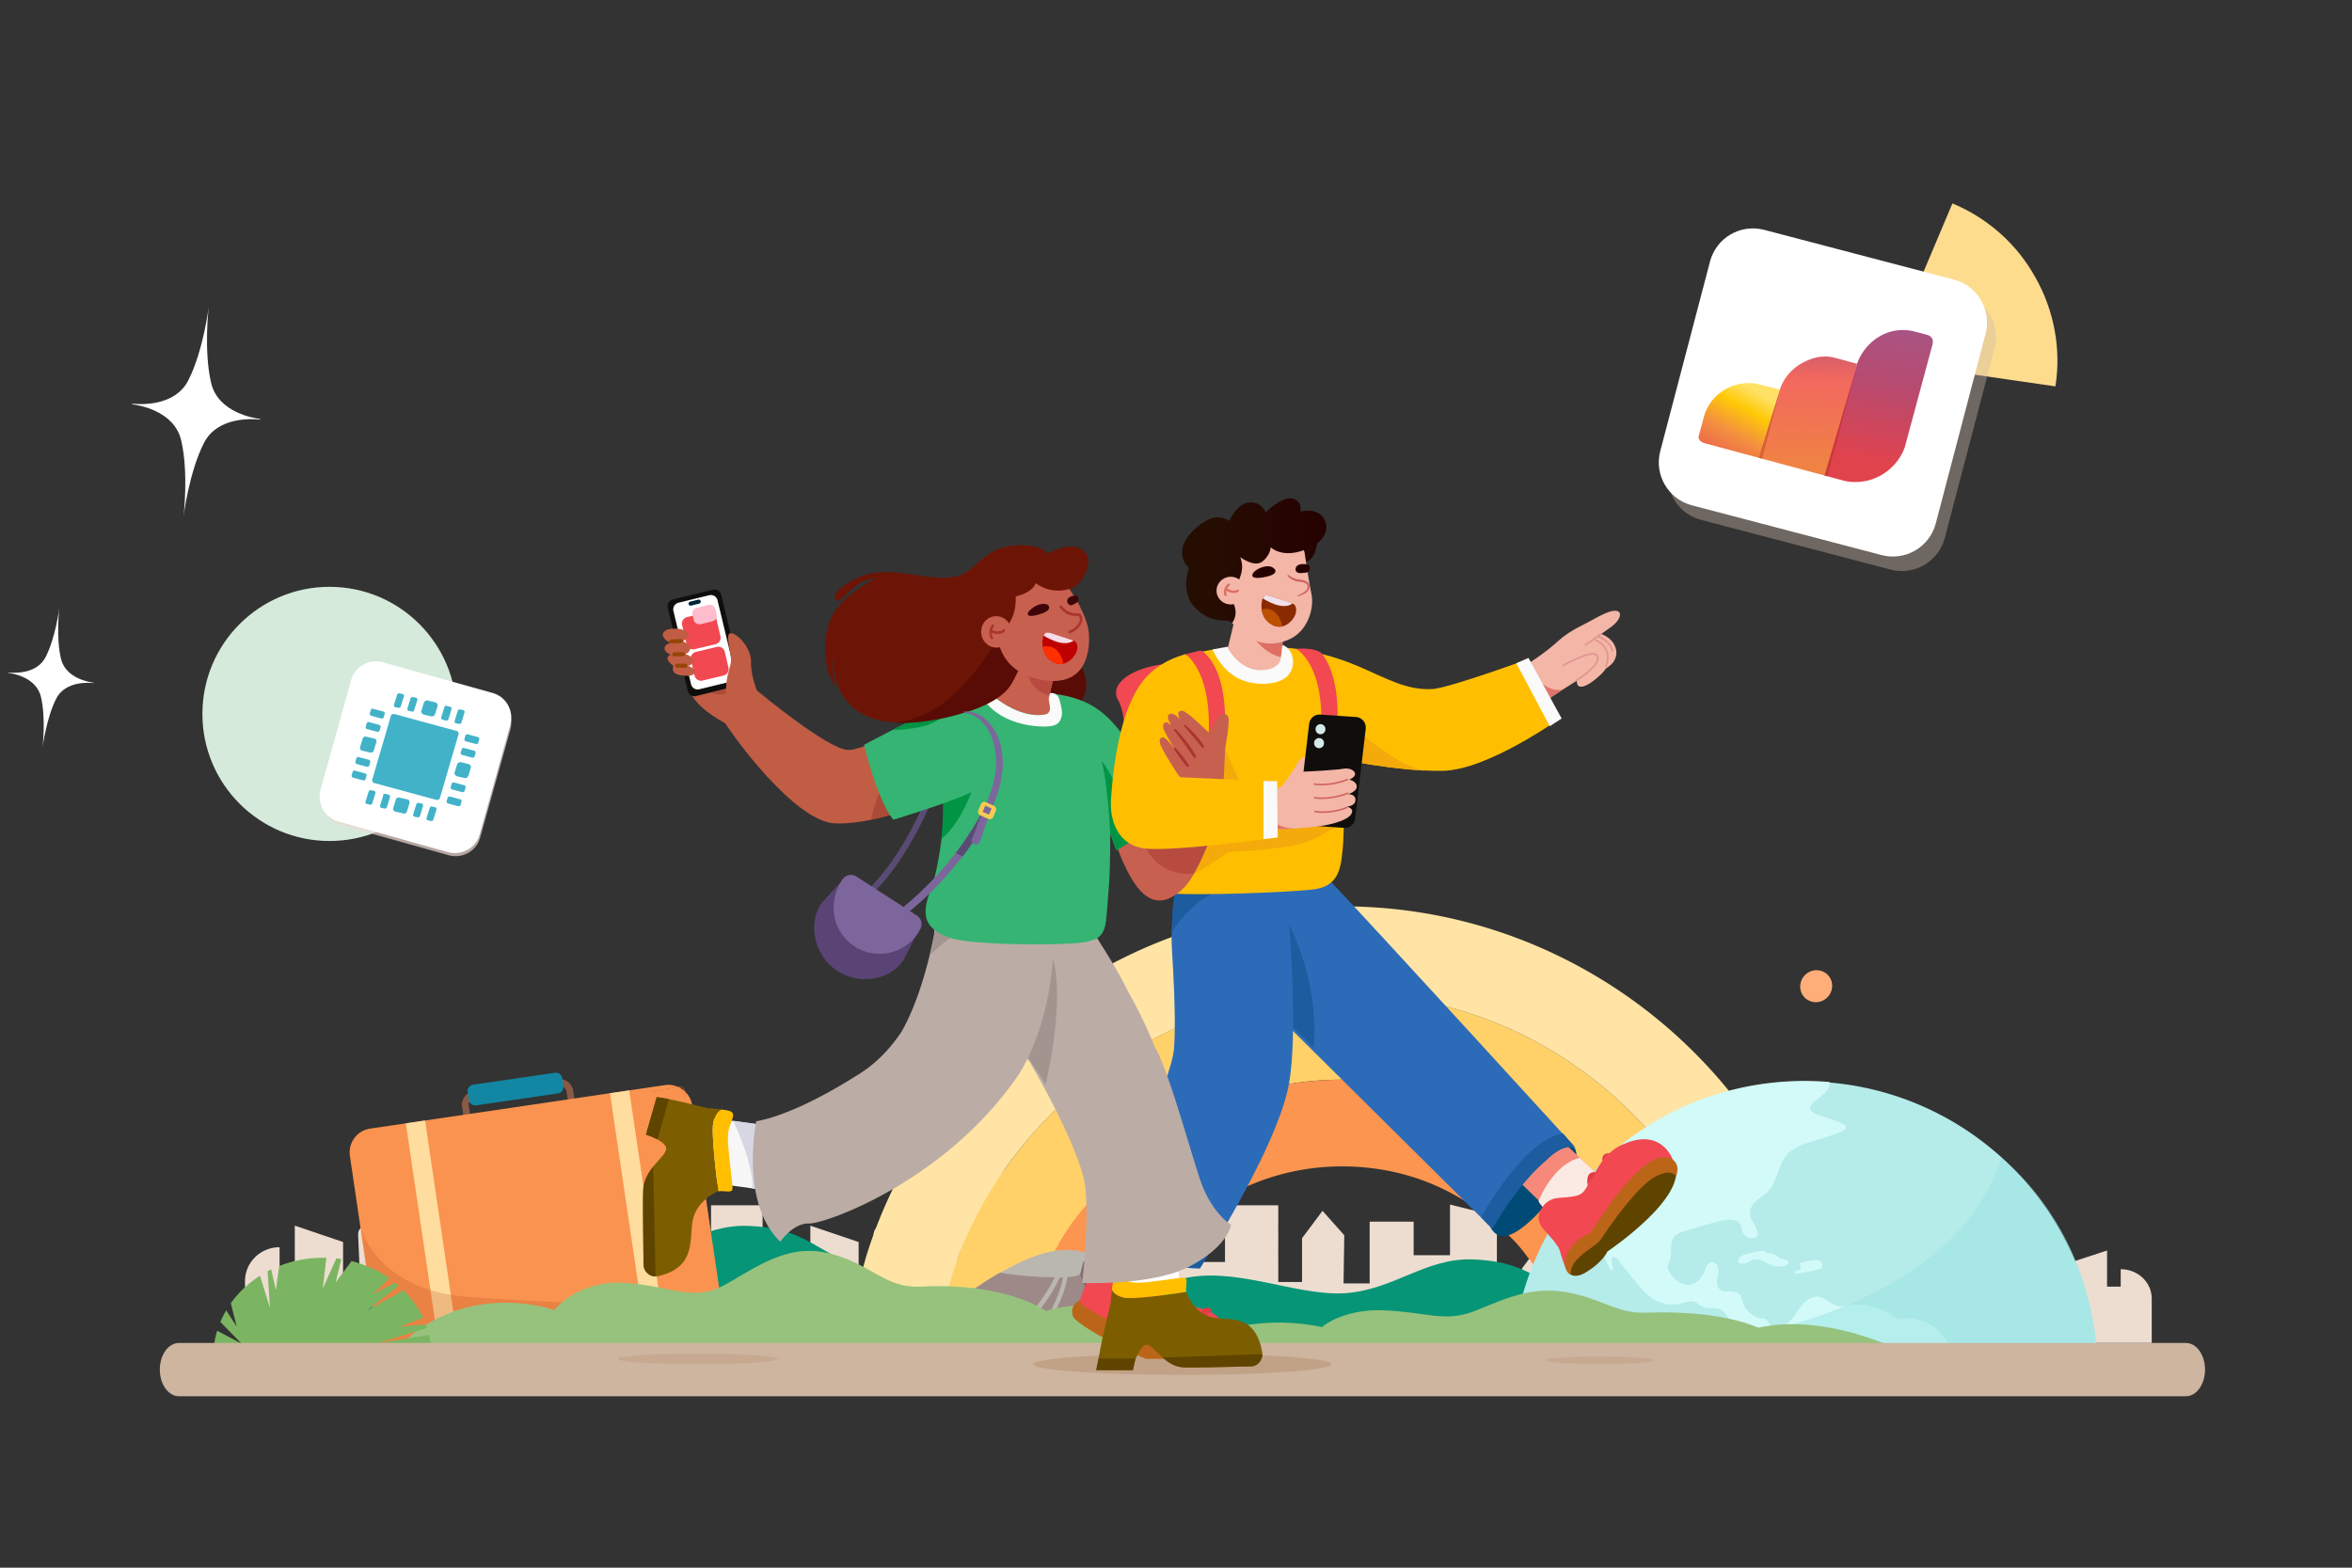 <svg xmlns="http://www.w3.org/2000/svg" width="576" height="384" fill="none" viewBox="0 0 576 384"><rect x="0" y="0" width="576" height="384" fill="#333333" stroke="none"/><path fill="#EDDDD1" d="M300.394 295.249v13.865h-8.388v-12.381l-5.592-7.736-5.942 6.918.204 13.599h-7.136v-17.443h-12.009v9.468h-9.923v-14.312l-12.805 3.302v21.269h-6.845v-6.509l-5.019-6.957-4.796 6.747-4.32-4.273c-1.457-1.437-3.962-.361-3.864 1.656l.427 9.545h-4.107v-7.775l-11.825-4.006v10.201h-3.728v-4.92h-7.971v-10.268h-12.621v13.866h-8.388v-12.381l-5.592-7.737-5.942 6.919.204 13.598h-7.136v-17.443h-12.009v9.469h-9.923v-14.313l-12.805 3.302v21.269h-6.845v-6.509l-5.019-6.956-4.796 6.747-4.32-4.273c-1.457-1.437-3.962-.362-3.864 1.656l.427 9.544h-4.107v-7.774l-11.825-4.007v10.202h-3.728v-4.92c-4.68 0-8.466 3.711-8.466 8.298v12.552h253.044V295.23h-12.621z"/><path fill="#EDDDD1" d="M311.344 302.005v12.016h7.524v-10.729l5.015-6.705 5.329 5.995-.183 11.786h6.401V299.25h10.771v8.207h8.899v-12.404l11.486 2.861v18.433h6.139v-5.641l4.502-6.029 4.301 5.848 3.875-3.703c1.306-1.246 3.553-.314 3.466 1.435l-.383 8.272h3.683v-6.738l10.606-3.473v8.842h3.344v-4.264h7.149v-8.899h11.32v12.016h7.523v-10.73l5.016-6.705 5.329 5.996-.183 11.786h6.4v-15.118h10.771v8.206h8.9v-12.404l11.485 2.862v18.433h6.139v-5.641l4.502-6.029 4.302 5.847 3.875-3.703c1.306-1.245 3.552-.313 3.465 1.435l-.383 8.272h3.683v-6.738l10.606-3.472v8.841h3.344v-4.263c4.197 0 7.593 3.216 7.593 7.191v10.878H299.998v-26.968h11.32z"/><path fill="#FFAE79" d="M448.689 241.698a3.8 3.8 0 0 0-3.682-4.042c-2.157-.076-4.006 1.615-4.131 3.778a3.805 3.805 0 0 0 3.683 4.043c2.156.075 4.006-1.615 4.13-3.779"/><path fill="#D5EADA" d="M80.698 205.999c17.192 0 31.129-13.937 31.129-31.13S97.89 143.74 80.697 143.74s-31.129 13.937-31.129 31.129c0 17.193 13.937 31.13 31.13 31.13"/><path fill="#fff" d="M32.414 98.866c1.137.136 10.287 1.04 13.719-5.732 3.665-7.21 4.975-17.906 4.975-17.906s-1.26 10.715.598 18.575c1.72 7.377 10.836 8.678 11.973 8.814l-.02.166c-1.137-.136-10.287-1.039-13.718 5.732-3.666 7.211-4.975 17.906-4.975 17.906s1.26-10.714-.599-18.574c-1.72-7.377-10.836-8.678-11.973-8.815zM2.053 164.719c.755.09 6.881.683 9.146-3.817 2.434-4.83 3.326-11.945 3.326-11.945s-.844 7.147.406 12.393c1.159 4.936 7.23 5.781 7.983 5.872l-.012.102c-.754-.09-6.881-.683-9.145 3.817-2.434 4.83-3.327 11.945-3.327 11.945s.845-7.147-.406-12.393c-1.158-4.936-7.229-5.781-7.983-5.872z"/><path fill="#FDDC8E" d="m461.756 88.616 16.388-38.79c8.639 3.592 15.784 9.939 20.29 18.075 4.583 8.02 6.398 17.56 4.931 26.74l-41.622-6.025z"/><g opacity=".7" style="mix-blend-mode:multiply"><path fill="#ECD8D1" d="m120.641 171.045-26.477-7.405c-3.316-.87-6.758 1.044-7.628 4.359l-7.404 26.478c-.87 3.316 1.043 6.758 4.36 7.628l26.477 7.404c3.316.87 6.757-1.044 7.627-4.359l7.405-26.478c.87-3.316-1.044-6.757-4.36-7.627"/><path fill="#F3E6DF" d="M109.128 199.059c6.863-4.003 9.261-12.674 5.336-19.634-4.002-6.864-12.674-9.261-19.634-5.336-6.863 4.002-9.26 12.673-5.336 19.633 4.002 6.864 12.673 9.261 19.634 5.337"/><path fill="#F3E6DF" d="M98.124 200.413c5.529 1.509 11.668-3.393 13.833-10.962 2.069-7.646-.56-15.022-6.09-16.53s-11.668 3.393-13.833 10.962c-2.07 7.647.56 15.022 6.09 16.53"/><path fill="#F3E6DF" d="M98.128 200.413c2.388.619 6.032-4.978 8.101-12.625s1.924-14.326-.464-14.945-6.032 4.978-8.101 12.625c-2.069 7.646-1.924 14.326.464 14.945"/><path fill="#F3E6DF" d="M114.74 180.297c-3.151 1.344-7.144 1.537-11.281.493-4.06-1.141-7.356-3.442-9.367-6.158M89.143 192.96c3.151-1.344 7.144-1.537 11.281-.493 4.06 1.141 7.357 3.442 9.367 6.158"/></g><path fill="#fff" d="m120.585 169.725-26.86-7.512c-3.363-.882-6.854 1.059-7.737 4.423l-7.512 26.86c-.882 3.363 1.06 6.854 4.423 7.737l26.86 7.512c3.363.882 6.854-1.059 7.737-4.423l7.512-26.86c.882-3.363-1.059-6.855-4.423-7.737"/><path fill="#42B2C9" fill-rule="evenodd" d="M97.285 170.078c.08-.098.242-.292.535-.244l.86.176c.202.155.303.233.252.516l-.808 2.61c-.081.097-.243.292-.536.243l-.86-.175c-.1-.078-.303-.234-.252-.516zm-.637 4.84c-.394-.136-.92.098-.96.555L91.179 190.9c-.142.38.101.886.576.925l15.052 4.091c.394.136.92-.098.96-.555l4.509-15.427c.141-.38-.101-.886-.576-.925zm4.458-4.178c-.101-.078-.364.039-.536.244l-.809 2.61c-.08.097.04.35.253.516l.859.175c.202.156.364-.039.536-.243l.809-2.61c.081-.098-.041-.351-.253-.517zm2.689 1.412c.141-.38.566-.691.96-.555l1.83.429c.394.136.717.545.576.925l-.607 1.957c-.141.38-.566.692-.96.556l-1.83-.429c-.394-.136-.717-.545-.576-.925zm5.59.731c-.202-.156-.364.039-.536.243l-.809 2.61c-.08.098.041.351.253.516l.96.254c.102.078.364-.039.536-.244l.809-2.61c.081-.097-.041-.351-.253-.516l-.859-.175zm2.749 1.129c.081-.097.243-.292.536-.243l.859.175c.102.078.304.234.253.516l-.809 2.611c-.08.097-.242.292-.535.243l-.86-.175c-.202-.156-.303-.234-.252-.516zm-21.289 19.537c-.1-.078-.364.039-.535.244l-.81 2.61c-.08.097.041.35.254.516l.859.175c.202.156.364-.039.536-.243l.808-2.61c.081-.098-.04-.351-.252-.517zm2.932 1.12c.08-.097.242-.292.536-.243l.96.253c.202.156.303.234.253.516l-.809 2.61c-.08.098-.243.292-.536.244l-.859-.176c-.101-.078-.303-.233-.253-.516l.809-2.61zm4.104.711c-.394-.136-.92.098-.96.555l-.607 1.958c-.141.38.101.886.576.925l1.83.429c.394.136.92-.098.96-.556l.607-1.957c.142-.38-.101-.886-.576-.925zm4.104 1.529c.081-.097.243-.292.536-.243l.859.175c.101.078.304.234.253.516l-.809 2.61c-.081.098-.242.292-.535.244l-.86-.176c-.202-.155-.303-.233-.252-.516zm3.811.653c-.202-.156-.364.039-.536.243l-.808 2.61c-.081.098.04.351.253.516l.859.176c.101.078.364-.039.536-.244l.808-2.61c.081-.097-.04-.35-.253-.516zm8.188-17.453c.081-.097.243-.292.536-.243l2.608.701c.202.156.303.234.253.516l-.263.925c-.081.098-.243.292-.536.244l-2.608-.701c-.101-.078-.303-.234-.253-.517zm-22.623-6.496c-.202-.156-.364.039-.536.244l-.263.925c-.08.097.04.35.253.516l2.608.701c.101.078.364-.039.536-.243l.263-.925c.08-.098-.04-.351-.253-.517zm21.714 9.837c.08-.098.242-.292.535-.244l2.608.701c.202.156.304.234.253.517l-.263.925c-.081.097-.242.292-.536.243l-2.608-.701c-.101-.078-.303-.234-.252-.516zm-22.725-6.574c-.202-.156-.364.039-.536.243l-.262.925c-.081.098.04.351.252.517l2.608.701c.101.078.364-.039.536-.244l.263-.925c.08-.097-.04-.35-.253-.516zm20.278 15.027c.081-.097.243-.292.536-.243l2.608.701c.202.156.303.234.253.516l-.263.925c-.081.098-.243.293-.536.244l-2.608-.701c-.101-.078-.303-.234-.253-.517zm-22.805-6.467c-.202-.155-.364.039-.536.244l-.263.925c-.08.098.04.351.253.516l2.608.702c.101.077.364-.039.536-.244l.263-.925c.08-.098-.04-.351-.253-.516zm21.815 9.905c.08-.097.242-.292.535-.243l2.608.701c.203.156.304.234.253.516l-.263.925c-.081.098-.242.293-.536.244l-2.608-.701c-.101-.078-.303-.234-.252-.517zm-22.725-6.574c-.202-.156-.364.039-.536.244l-.262.925c-.081.097.04.351.252.516l2.608.701c.101.078.364-.039.536-.243l.263-.925c.08-.098-.04-.351-.253-.517zm25.029-1.509c.142-.38.566-.692.961-.555l1.829.428c.395.136.718.545.577.925l-.607 1.958c-.142.38-.566.691-.96.555l-1.83-.429c-.394-.136-.718-.545-.576-.925zm-22.188-6.808c-.395-.136-.92.097-.96.555l-.607 1.958c-.142.38.1.886.576.925l1.83.428c.394.137.92-.097.96-.555l.606-1.957c.142-.38-.1-.886-.576-.925z" clip-rule="evenodd"/><path fill="#069576" d="M452.703 329.189c-9.926-1.094-6.991-4.493-20.753-10.08-13.878-5.587-23.238 3-33.614 2.317 0 0-2.936 1.365-12.746-3.54-9.81-5.034-13.08-8.986-24.924-9.398-11.728-.412-19.401 7.621-31.696 8.304-12.295.54-27.074-6.94-40.154-3.399-13.08 3.399-31.014 9.256-35.649 21.242h224.808c-6.875-6.257-15.346-4.351-25.272-5.304z"/><path fill="#069576" d="M275.19 320.977c-9.926-1.094-6.991-4.493-20.753-10.08-13.879-5.588-23.238 2.999-33.615 2.317 0 0-2.935 1.365-12.745-3.54-9.81-5.034-13.08-8.986-24.924-9.398-11.729-.412-19.401 7.621-31.696 8.303-12.295.541-27.074-6.939-40.155-3.398-13.08 3.398-31.013 9.256-35.648 21.242h224.807c-6.874-6.257-15.346-4.352-25.271-5.304z"/><path fill="#FFD168" d="M414.955 292.13s-.046-.06-.076-.091a100.7 100.7 0 0 0-15.287-19.445c-19.052-18.931-44.242-29.364-70.945-29.364s-51.909 10.418-70.946 29.364a101.6 101.6 0 0 0-11.658 13.836c-13.336 16.073-17.782 45.739-18.069 47.781 0 .075-.015.105-.015.105l21.804 1.074c0-12.837 8.195-27.504 8.195-27.504 3.765-7.394 8.755-14.244 14.848-20.292 15.015-14.924 34.838-23.135 55.841-23.135 21.002 0 40.825 8.211 55.84 23.135a79.7 79.7 0 0 1 14.848 20.292s5.973 12.383 7.651 25.901h22.348s-3.356-26.703-14.364-41.657z"/><path fill="#FFE4A5" d="M445.211 307.024a7.6 7.6 0 0 0-.967-2.117c-16.194-48.038-61.995-82.906-115.597-82.906s-101.293 36.319-116.564 85.9c0 0-3.251 11.446-5.671 26.43h21.532c.937-5.262 3.1-16.073 6.487-25.584.06-.272.136-.559.196-.831 4.99-13.064 12.777-25.085 23.074-35.307 19.052-18.931 44.243-29.364 70.946-29.364s51.909 10.418 70.946 29.364c10.297 10.222 18.084 22.243 23.074 35.307 0 0 5.322 14.652 6.668 26.96h19.657s-.545-16.588-3.765-27.837z"/><path fill="#FC954F" d="M373.98 307.766s.076.09.106.136c2.238 2.585 3.72 5.473 4.688 8.346 2.026 4.627 3.719 10.418 4.46 17.54h23.739c-1.617-14.455-7.651-25.886-7.651-25.886-3.765-7.394-8.754-14.244-14.848-20.292-15.015-14.924-34.838-23.135-55.84-23.135s-40.826 8.211-55.84 23.135a84 84 0 0 0-6.744 7.59c-14.304 15.862-16.3 39.465-16.3 39.465l.075-.076c-.06.53-.075.817-.075.817l24.223.801c0-14.243 7.001-25.614 8.8-28.305h.408a59 59 0 0 1 4.718-5.277c10.977-10.918 25.448-16.92 40.735-16.92s28.699 5.579 39.525 15.74c1.119.907 3.372 2.934 5.821 6.305z"/><path fill="#BAB7AF" d="M234.484 324.162h49.794l-3.235-10.303-6.164-2.017s-2.525-2.622-6.769-4.34a18.9 18.9 0 0 0-9.189-1.21c-4.542.605-9.698 3.033-13.941 5.454-4.744 2.726-8.181 5.356-8.181 5.356l-.911 2.832-1.316 4.139-.104.105z"/><path fill="#9E8989" d="M261.351 312.851c2.622-.202 3.13-.71 3.13-.71l2.122 4.243 14.441-2.622 3.235 10.303h-27.471c2.122-3.534 3.938-7.269 4.647-11.311l-.104.105zM236.71 317.086s3.533-2.727 8.18-5.357c2.324.403 6.261.912 11.013 1.113h2.42c-2.017 4.139-4.849 7.778-7.874 11.214h-12.828l-1.815-4.138.912-2.832zM259.426 312.948h.912c-.807 4.042-2.622 7.777-4.744 11.214h-3.736c3.034-3.437 5.761-7.067 7.673-11.214z"/><path fill="#7D6E76" d="m282.358 317.997-11.82 6.164h13.74zM266.599 324.162v-7.778s-.606-1.008-.606-.605c0 .404-1.815 4.446-3.332 5.252-1.815 1.009-2.831 3.131-2.831 3.131z"/><path fill="#7D6E76" d="m264.479 312.141 1.411 3.638.606.605 14.441-2.622-6.164-2.017s-2.525-2.622-6.769-4.34l-2.727 1.718-.71 2.929-.104.105z"/><path fill="#CEBAAB" d="m480.716 72.044-46.462-12.19c-5.805-1.52-11.738 1.949-13.267 7.75l-12.19 46.461c-1.519 5.805 1.949 11.737 7.75 13.266l46.461 12.19c5.806 1.52 11.738-1.949 13.267-7.749l12.19-46.462c1.52-5.805-1.949-11.737-7.749-13.266" opacity=".39" style="mix-blend-mode:multiply"/><path fill="#F1E8E0" d="M460.178 120.037c11.881-7.013 15.816-22.33 8.803-34.211-7.012-11.881-22.329-15.816-34.21-8.803-11.881 7.012-15.816 22.329-8.804 34.21s22.33 15.816 34.211 8.804"/><path fill="#F1E8E0" d="M441.133 122.701c9.63 2.528 20.281-6.246 23.781-19.589s-1.477-26.208-11.108-28.736-20.281 6.246-23.781 19.589 1.477 26.208 11.108 28.736"/><path fill="#F1E8E0" d="M441.133 122.701c4.143 1.085 10.333-8.851 13.832-22.194s2.98-25.037-1.158-26.131c-4.144-1.085-10.333 8.85-13.832 22.194s-2.98 25.036 1.158 26.131"/><path fill="#F1E8E0" d="M469.708 87.17c-5.357 2.411-12.386 2.966-19.54 1.098-7.158-1.882-13-5.811-16.486-10.54"/><path fill="#fff" d="m478.508 68.489-46.462-12.19c-5.805-1.52-11.737 1.949-13.266 7.749l-12.19 46.462c-1.52 5.805 1.949 11.737 7.749 13.266l46.462 12.19c5.805 1.52 11.738-1.949 13.266-7.749l12.191-46.462c1.519-5.805-1.95-11.738-7.75-13.266"/><path fill="url(#a)" d="m473.254 84.42-6.717 24.906s-.953 3.878-5.181 6.663-8.606 2.089-9.724 1.782l-4.84-1.308 8.076-27.542s1.204-4.14 5.678-6.67c4.262-2.406 8.489-1.011 8.489-1.011l2.869.778s1.902.324 1.35 2.402"/><path fill="url(#b)" d="m435.915 95.444-4.404 16.911-14.154-3.82s-1.679-.491-1.324-1.788l1.367-5.059s.94-3.742 4.708-6.08 7.373-1.81 8.455-1.522c1.081.287 5.362 1.363 5.362 1.363z"/><path fill="url(#c)" d="m447.476 116.656-16.756-4.513 5.191-16.7s.889-4.07 5.614-6.621c3.248-1.755 5.811-1.72 7.908-1.158l5.388 1.449-7.35 27.552z"/><path fill="#B50D31" d="m446.829 116.46.702.189 7.47-28.016-8.167 27.818z" opacity=".61"/><path fill="#C84E28" d="m436.098 94.93-5.345 17.182.787.211z" opacity=".59"/><path stroke="#895A46" stroke-miterlimit="10" stroke-width="1.647" d="m116.205 268.062 20.431-2.909a2.6 2.6 0 0 1 2.948 2.214l1.133 7.982a2.603 2.603 0 0 1-2.215 2.948l-20.431 2.91a2.61 2.61 0 0 1-2.948-2.215l-1.133-7.982a2.603 2.603 0 0 1 2.215-2.948Z"/><path fill="#FA934F" d="m90.672 276.444 72.146-10.647a5.904 5.904 0 0 1 6.707 4.983l7.068 47.853a5.903 5.903 0 0 1-4.982 6.707l-72.146 10.647a5.904 5.904 0 0 1-6.708-4.982l-7.068-47.853a5.904 5.904 0 0 1 4.983-6.708"/><path fill="#FFDD9F" d="m149.388 267.78 4.712-.696 8.793 59.556-4.711.695zM99.389 275.157l4.711-.695 8.793 59.555-4.712.696z"/><path stroke="#DE703C" stroke-miterlimit="10" stroke-width=".105" d="M167.969 268.964c-.27-.824-.025-1.892-.682-2.459-.489-.412-1.197-.322-1.828-.193l-2.24.425M162.237 267.045l-2.459.36"/><path fill="#1287A4" d="m115.878 265.694 20.007-2.922a1.586 1.586 0 0 1 1.802 1.351l.283 1.906a1.586 1.586 0 0 1-1.352 1.802l-20.006 2.923a1.587 1.587 0 0 1-1.802-1.352l-.283-1.906a1.586 1.586 0 0 1 1.351-1.802"/><g fill="#BC5025" opacity=".25" style="mix-blend-mode:multiply"><path d="m88.331 300.999-.117-.752s.013.272.117.752M88.214 300.247s.052.246.195.687z"/><path d="M176.812 320.242s-39.33-.811-62.22-2.562c-20.007-1.532-25.195-13.711-26.186-16.749l1.069 3.72c-.696-1.635-1.018-2.909-1.16-3.656l4.172 28.233s-.154 7.454 6.965 6.759c5.291-.515 37.348-5.356 55.41-8.111 3.785-.347 7.338-.734 10.299-1.146 15.243-2.137 11.638-6.501 11.638-6.501z"/></g><path fill="#97C27D" d="M135.729 320.911c2.704-3.334 8.999-7.197 17.059-6.695 12.436.773 16.981 5.086 25.632 0 8.638-5.072 15.539-9.655 25.22-7.08 9.682 2.575 13.312 8.432 21.603 8.02 6.591-.322 20.508-.36 30.975 5.948 21.41-6.63 44.3 12.758 44.3 12.758l-206.604.193c17.187-22.13 41.828-13.157 41.828-13.157z"/><mask id="d" width="158" height="85" x="359" y="250" maskUnits="userSpaceOnUse" style="mask-type:luminance"><path fill="#fff" d="M516.517 250.696H359.995v83.479h156.522z"/></mask><g mask="url(#d)"><path fill="#B6E3FF" d="m505.297 311.061-56.299.94 43.914.18zM389.069 309.388l-.785 2.163 52.372-.991-51.574-1.185zM425.489 313.328l-7.583.992h57.985z"/><path fill="#B5EBE9" d="M512.827 325.003c4.21 25.362-5.433 49.823-23.38 65.658-9.745 8.6-21.95 14.663-35.712 16.942-39.112 6.476-76.086-19.994-82.575-59.131a72 72 0 0 1-.965-10.827c-.489-34.901 24.576-65.889 60.057-71.76 39.112-6.476 76.086 19.993 82.575 59.131z"/><path fill="#D1FAF8" d="M393.434 290.994h-.013v-.026c1.455-2.948.953-3.926 1.197-7.209.026-.348 1.365-2.42 2.112-3.103 9.32-7.518 20.65-12.809 33.305-14.908 6.115-1.004 12.166-1.223 18.062-.708.026.515-.077 1.069-.322 1.519-.579 1.043-1.609 1.738-2.497 2.536-.889.786-2.691 1.674-1.622 3.039 1.068 1.351 5.986 1.789 8.445 3.656.142.759-.734 1.287-1.455 1.545a103 103 0 0 1-6.45 2.163c-2.317.708-4.789 1.416-6.437 3.192-2.356 2.562-2.381 6.682-4.802 9.18-.837.862-1.892 1.467-2.78 2.253-.902.785-1.674 1.866-1.623 3.051.078 2.085 2.562 3.875 1.738 5.78-1.197.773-3.051.168-3.566-1.171-.231-.605-.219-1.275-.515-1.841-.772-1.468-2.896-1.326-4.506-.927a139 139 0 0 0-9.14 2.562c-.953.296-1.957.643-2.575 1.429-1.159 1.454-.425 3.643-.991 5.42-.206.669-.618 1.313-.554 2.008.039.412.206.785.412 1.146 1.056 1.854 3.051 3.476 5.15 3.064 1.673-.309 2.896-1.841 3.488-3.438.322-.862.67-1.918 1.571-2.098.863-.167 1.622.695 1.764 1.558.142.862-.142 1.725-.283 2.587-.142.863-.103 1.854.515 2.459 1.21 1.172 3.514.078 4.776 1.185.631.553.76 1.48 1.043 2.278.669 1.957 2.922 3.785 4.969 3.798 1.056 0 1.339 1.571 2.305 2.009.321.141.695.154 1.042.103a5.1 5.1 0 0 0 2.343-.863c1.455-.991 2.305-2.626 3.348-4.042s2.587-2.73 4.338-2.562c1.854.18 3.193 1.969 5.021 2.304.94.168 1.88-.051 2.82-.193a14.5 14.5 0 0 1 9.848 2.189c.657.437 1.313.939 2.099 1.081.553.103 1.12.026 1.686-.026 3.541-.257 7.145 1.455 9.205 4.365.631.901 1.159 1.931 2.073 2.549.502.334 1.094.528 1.686.695 3.657 1.056 7.48 1.764 10.789 3.656 1.738.991 4.313 2.421 4.055 4.403-.45 3.566-2.201 6.939-4.815 9.398-.476.438-1.017.914-1.133 1.558-.128.669.245 1.352.245 2.034 0 1.365-1.39 2.266-2.214 3.36-1.326 1.725-1.339 4.094-1.919 6.206-.128.45-.283.888-.592 1.235-.373.4-.901.593-1.39.85-3.631 1.88-4.648 6.759-7.956 9.141-1.017.734-2.343 1.364-2.562 2.613-.168 1.004.515 1.983.515 3.013 0 1.274-1.017 2.317-2.112 2.948-1.094.631-2.343 1.017-3.347 1.802-.927.721-1.571 1.738-2.446 2.498-.798.695-1.751 1.184-2.575 1.841a7.66 7.66 0 0 0-2.536 3.798c-.245.836-.322 1.725-.669 2.51-.348.798-1.88.837-1.893 1.622-.013.773 2.008 2.897 1.12 3.309-.888.425-3.759-2.523-4.557-4.622s-.94-4.377-1.056-6.617c-.322-5.729.541-11.317 1.519-16.968.296-1.7.592-3.438.309-5.137s-1.223-3.399-2.794-4.107c-.991-.45-2.137-.476-3.115-.953-.605-.296-1.094-.759-1.558-1.235-2.021-2.112-3.399-4.764-5.381-6.901-1.313-1.416-2.871-2.588-4.159-4.042-1.274-1.455-2.278-3.296-2.137-5.227.065-.966.541-1.687.502-2.665-.695-.901-.077-2.202.593-3.116 1.055-1.429 2.317-2.768 2.896-4.441.58-1.674.206-3.863-1.351-4.686-1.417-.747-3.168-.103-4.532.746-.322.206-.657.425-1.043.425-.296 0-.579-.129-.837-.27-1.158-.593-2.33-1.198-3.489-1.79-1.467-.746-2.974-1.545-4.016-2.819-.927-1.146-1.519-2.717-2.884-3.283-1.288-.528-2.832.039-4.094-.515-.682-.309-1.197-.901-1.893-1.184-1.171-.477-2.459.064-3.682.347-2.021.464-4.197.167-6.025-.785-2.072-1.095-3.617-2.987-5.098-4.802-1.442-1.777-2.884-3.553-4.313-5.33-.257-.309-.63-.657-1.004-.515-.412.167-.399.734-.322 1.171.129.67.258 1.327.374 1.983-.283.322-.76-.09-.953-.463a27.7 27.7 0 0 1-3.013-10.519c-.064-.888-.09-1.776 0-2.664.245-2.279 1.262-4.403 2.279-6.463h.013z"/><path fill="#9BE5E2" fill-opacity=".5" d="m413.311 329.485-27.576 4.133h127.868c-1.12-33.396-23.472-49.978-23.472-49.978-13.106 40.837-76.807 45.845-76.807 45.845z"/><path fill="#D1FAF8" d="M425.718 309.375c.45.155.927.193 1.403.129a3.3 3.3 0 0 0 1.185-.425c.27-.167.502-.386.824-.476.875-.232 1.699-.09 2.523.27.837.373 1.583.901 2.459 1.172 1.287.412 3.708.141 3.862-.567.167-.708-.348-.785-.747-.953-.412-.167-.849-.18-1.248-.347-.644-.271-1.133-.876-1.803-1.082-.553-.167-1.171-.064-1.673-.347-.181-.103-.348-.271-.554-.335-.206-.077-.425-.051-.644-.013a25 25 0 0 0-3.72.798c-.528.155-1.056.322-1.442.696-.399.36-.618.978-.374 1.454v.026zM446.023 309.13h.013c.425.361.103 1.571 0 1.597-.373.103-.734.206-1.107.309q-1.101.29-2.201.502c-.747.154-1.481.27-2.228.373-.283.039-.566.09-.824-.077-.205-.142-.244-.322.026-.425.296-.116.605-.154.876-.335.219-.154.399-.399.399-.682 0-.36-.283-.759-.039-1.017a.8.8 0 0 1 .335-.142c.772-.154 1.558-.321 2.33-.489.541-.116 1.133-.244 1.661-.051.283.09.528.27.747.45z"/></g><path fill="#97C27D" d="M323.724 325.086c2.399-2.058 7.984-4.44 15.134-4.133 11.033.478 15.065 3.134 22.741 0 7.664-3.134 13.786-5.96 22.375-4.372s11.81 5.209 19.166 4.953c5.848-.197 18.195-.222 27.481 3.671 18.994-4.09 39.302 7.873 39.302 7.873l-183.297.119c15.248-13.67 37.11-8.12 37.11-8.12z"/><path fill="#7CB562" d="m92.099 329.124 12.513-3.85c-.115-.309-.244-.605-.296-.862l-6.437.553 5.781-2.175c-1.198-2.472-2.858-4.751-4.828-6.772l-8.935 5.008 7.75-6.115c-.296-.258-.54-.451-.836-.709l-5.42 2.781 3.99-3.888c-2.741-1.918-5.895-3.334-9.294-4.197l-3.875 5.214 1.364-5.716c-.412-.051-.772-.103-1.197-.154l-3.335 7.377.889-7.532h-.889c-3.81 0-7.39.708-10.66 2.022-.411 2.883-.772 5.561-.772 5.819 0 .257-.592-2.279-1.197-5.008-.296.154-.592.309-.888.45l.592 8.999-2.446-7.892c-2.807 1.816-5.24 4.094-7.145 6.721l1.429 5.716-2.562-3.94a24 24 0 0 0-1.43 2.833l5.19 5.304-5.962-3.142a22.8 22.8 0 0 0-1.017 6.721h53.621c0-1.97-.245-3.85-.721-5.716l-13.054 2.124h.064z"/><path fill="#CDB5A0" d="M535.337 328.957H43.808c-2.58 0-4.67 2.919-4.67 6.521s2.09 6.522 4.67 6.522h491.529c2.58 0 4.671-2.92 4.671-6.522s-2.091-6.521-4.671-6.521"/><ellipse cx="289.567" cy="334.175" fill="#C2A286" rx="36.522" ry="2.609"/><path fill="#004B75" d="M385.603 281.197s2.216 2.574-2.854 8.923-13.732 16.746-17.459 10.972c-3.71-5.773 14.806-23.823 20.296-19.895z"/><path fill="#F68979" d="m370.46 287.886 9.971-10.447 11.986 11.412-10.542 10.142-11.415-11.124z"/><path fill="#FBEAE3" d="M376.807 294.133s3.441-8.872 10.055-10.531c0 0 4.415 4.097 5.557 5.265l-10.626 10.82s-5.171-4.775-4.986-5.554"/><path fill="#2C6BB7" d="M385.405 280.656s-50.378-55.181-59.191-64.375c0 0-16.367-3.522-21.336 5.689-4.969 9.194 0 18.659 4.683 23.535l54.995 54.538c.453-.762 5.472-9.126 11.029-14.358 3.374-3.675 6.983-6.265 9.82-5.029"/><path fill="#1C5C9F" d="m315.518 226.067-.285 24.06s3.643 3.81 4.633 4.656l1.864 1.863s1.863-14.308-6.195-30.579z"/><path fill="#F68979" d="m278.15 295.438-9.418 18.236s4.197 6.163 12.994 2.997l3.508-1.575 10.324-18.693-17.408-.982z"/><path fill="#06AD57" d="M266.012 316.365s3.777-6.163 4.75-8.415c.974-2.252 1.259-2.54 2.132-2.049s10.375 6.163 14.152 5.977l-3.777 7.145s-5.137 2.947-10.962 1.169c-5.825-1.761-6.312-3.827-6.312-3.827z"/><path fill="#2C6BB7" d="m314.983 217.99-27.061.525c-.386 1.795-1.326 8.077-.889 14.545.117 1.794.218 3.555.302 5.266.352 6.637.537 13.714.184 18.472-.604 7.941-12.623 32.273-16.316 39.57.033.051.05.102.067.136 0 0 2.031 3.369 8.393 6.84l1.88.965c.756.356 1.545.728 2.401 1.067 5.523 2.286 9.35 2.608 11.633 2.472 4.801-7.755 18.097-30.054 20.161-42.838 2.535-15.645-.772-47.02-.772-47.02z"/><path fill="#1C5C9F" d="M269.52 299.281s7.286 11.175 24.358 11.446l1.88-3.116s-16.77-.254-24.492-11.835l-1.763 3.505z"/><path fill="#F14851" d="M284.948 317.906c.067-.271.117-.542.184-.796.252-1.676-.906-1.811-1.628-1.761-.772.153-2.014.458-3.105.339-4.315-.406-5.02-2.658-7.252-5.469s-3.593-1.761-4.936-.237c-1.36 1.524-4.465 10.447-4.465 10.447h.05l-.655 2.557 16.955 8.432c1.813.846 20.531-.356 20.531-.356 1.444-15.662-16.636-8.754-15.646-13.19z"/><path fill="#E23C44" d="M284.611 322.105s.722-2.675 2.031-2.946c1.293-.271 1.595.389 1.175.965-.419.575-3.223 2.624-3.189 1.981zM288.911 322.614s.721-2.675 2.031-2.946c1.292-.271 1.595.389 1.175.965-.42.575-3.223 2.624-3.19 1.981zM293.207 323.341s.722-2.675 2.032-2.946c1.292-.271 1.594.39 1.175.965-.42.576-3.223 2.625-3.19 1.981z"/><path fill="#BB6518" d="M262.704 322.274c.923 2.642 16.25 9.973 17.861 10.566h19.121s2.467-.931.973-3.624c-.184.525-14.52.915-18.214.102 0 0-16.619-8.754-17.576-9.854-.251-.271-.319-.644-.302-1.016 0 0-2.753 1.168-1.83 3.809z"/><path fill="#1C5C9F" d="M288.257 226.456s4.901-7.298 12.724-9.059l-13.228.678s-1.024 6.129-.571 9.922l1.091-1.558z"/><path fill="#F14851" d="M408.132 281.502c-3.072-3.268-6.984-2.861-10.761-1.151-4.935 2.218-6.261 6.316-9.031 10.836-1.041 1.694-2.099 1.914-6.53 2.219-4.415.304-5.003 4.571-5.003 4.571s-.117 1.609 1.091 2.997c.806.914 1.88 2.083 2.72 3.099.369.541.738 1.083 1.141 1.625.319.762.722 2.625 1.427 4.25 0 .017.017.051.034.068.218.491.453.965.738 1.371 1.545 1.829 4.18.39 4.18.39l22.344-25.195c-.101-.576-.605-3.014-2.367-5.08z"/><path fill="#5F4400" d="M388.623 311.506c4.08-2.557 5.02-4.944 5.02-4.944s20.329-13.63 16.333-21.622c-3.004-2.946-8.309 2.116-10.458 4.368-.067.068-.117.153-.168.22-5.002 5.266-9.333 12.835-9.333 12.835s-7.974 3.776-6.329 8.567c.05.153.117.271.185.407.419.762 1.645 2.116 4.734.169z"/><path fill="#BB6518" d="M410.782 285.888v-.017c-.118-.711-.504-1.388-1.125-1.795-6.127-3.995-16.804 12.75-20.127 17.864-2.837 1.253-5.641 3.522-6.262 6.806-.168 1.219.118 2.591 1.091 3.336.118.102.319 0 .302-.152.034-1.931 1.108-3.014 2.351-4.233 1.443-1.372 3.34-2.303 4.767-3.742 2.652-3.996 5.557-7.975 8.746-11.531 1.209-1.304 2.401-2.54 3.744-3.522 1.292-.863 4.129-2.472 5.909-1.219 0 0 .218.356.218.66 0 0 .638-1.591.369-2.472z"/><path fill="#E23C44" d="M388.775 290.357c.05-.321-.487-2.573.991-3.132s.755.643.755.643zM392.438 284.397s-.504-1.863 1.662-1.947z"/><path fill="#1C5C9F" d="M365.441 301.059s6.027-10.853 13.363-16.949c0 0 3.895-4.182 7.067-2.912l-3.072-3.539s-4.398.136-10.592 7.095-9.435 13.478-9.435 13.478l2.669 2.81z"/><path fill="#5A4B75" d="m208.954 222.613-.772-1.253c12.12-7.653 19.792-28.581 19.859-28.801l1.376.491c-.017.051-1.981 5.452-5.456 11.734-4.683 8.483-9.719 14.46-15.007 17.795z"/><path fill="#F3B6A7" d="M391.863 155.207s2.317.592 3.442 2.658c1.057 1.964.335 3.353 0 3.996-.554 1.067-2.284 2.049-2.284 2.049l-4.263-7.044 3.088-1.676z"/><path fill="#F3B6A7" d="M374.272 162.522c.302-.169 4.247-2.709 7.05-5.266 2.804-2.54 5.305-3.64 7.437-4.758 2.115-1.117 5.321-3.098 7.05-2.878s.907 2.421-1.343 4.013a508 508 0 0 0-4.146 2.997s3.307 1.506 3.492 4.165c.201 2.658-.89 3.759-3.123 5.604-1.93 1.609-4.683 2.946-4.499.322 0 0-6.261 3.911-6.815 4.419-3.223 2.896-5.254-8.466-5.103-8.618"/><path fill="#E0746A" d="M377.142 166.89s2.434 2.777 5.64 1.964l-3.676 2.489-1.981-4.453z"/><path stroke="#E09491" stroke-linecap="round" stroke-linejoin="round" stroke-width=".386" d="m388.307 157.983 3.626-2.574M382.799 162.996s6.933-3.911 8.192-2.557c1.259 1.372-1.544 4.149-5.003 6.265M390.79 156.833s1.813.66 2.552 2.37c.721 1.66.335 2.997-.084 4.047M391.612 156.003s2.652.914 3.257 3.369"/><path fill="#F14851" d="M274.658 186.87s2.048-10.362-.822-15.34 6.58-9.753 16.652-8.924-15.83 24.264-15.83 24.264"/><path fill="#FFBF00" d="M374.073 161.505s-17.845 6.569-23.032 7.264c-6.329.423-11.164-2.439-17.962-5.385-7.001-3.048-12.339-3.809-12.339-3.809-9.921-.729-10.089 6.806-9.333 11.259.302 1.829.772 3.116.772 3.116l.067-.034c1.427 4.826 4.499 9.245 7.134 9.99 5.624 1.608 18.349 4.216 28.857 4.791 1.763.102 3.475.136 5.07.119 11.113-.203 28.723-12.868 28.723-12.868z"/><path fill="#F4AA0A" d="M311.405 170.835c.303 1.829.773 3.116.773 3.116l.067-.034c1.427 4.825 4.499 9.245 7.134 9.99 5.624 1.608 19.104 4.283 29.612 4.876-9.803-1.558-27.43-19.743-27.43-19.743-.05 0-10.105 1.795-10.156 1.778z"/><path fill="#F9FAF9" d="m371.332 162.454 8.209 15.425 2.904-1.879-8.125-14.85-2.971 1.304z"/><path fill="#590C06" d="M264.282 162.267s4.818 6.892-1.611 11.751c-6.43 4.86-12.255-2.827-12.255-2.827s4.818-9.516 13.866-8.907z"/><path fill="#fff" d="m274.321 309.169.336 6.214 14.118-1.388-.336-5.808-14.118.965z"/><path fill="#7C5E00" d="M309.139 331.688c0-.169 0-.355-.034-.542-1.763-9.583-8.125-7.551-12.338-8.499-3.324-.745-5.238-3.725-6.228-6.011 0-.051-.017-.119-.034-.187-1.024.17-12.741 1.965-15.31 1.389-2.333-.542-2.803-1.727-2.87-2.015a64 64 0 0 0-.336 3.353h.033c-.738 2.946-1.645 6.688-2.249 9.685-.218 1.117-.739 3.691-.839 4.52l8.645 1.016s.436-1.422 1.091-2.743c.588-1.185 1.36-2.302 2.182-2.269.974.017 2.2 1.66 3.912 3.167 1.343 1.185 2.988 2.269 5.019 2.387 1.947.119 11.583-.118 16.636-.237 1.544-.034 2.753-1.422 2.753-2.98z"/><path fill="#FFBF00" d="M275.196 317.838c2.552.593 14.286-1.219 15.31-1.388-.202-1.456.604-3.471-.554-3.488-1.159-.017-6.833.948-9.955 1.185l-1.712.051c-2.099-.101-2.804-.728-4.147-1.168-1.427-.457-1.561.897-1.779 2.421 0 .119-.034.237-.05.356.083.288.537 1.473 2.87 2.015z"/><path fill="#5F4400" d="M289.747 334.906c1.947.118 11.583-.119 16.636-.237 1.544-.034 2.753-1.423 2.753-2.98l-24.425.829c1.343 1.186 2.988 2.269 5.019 2.388zM278.068 332.756h-9.049l-.604 2.895h9.048l.621-2.895z"/><path fill="#BBACA6" d="M293.81 288.664c-2.837-8.601-6.832-23.518-10.374-31.121a2.9 2.9 0 0 0-.471-.745 120 120 0 0 0-6.983-14.443c-2.35-5.028-7.571-13.003-11.482-19.031v.101s-5.741-11.7-21.941-11.496-13.631 19.793-13.631 19.793l-.151.373c.638 8.72 6.094 11.818 8.746 14.951 6.48 6.315 9.669 6.586 14.705 13.156 1.763 3.014 12.843 22.333 13.615 31.07.822 9.499-.823 22.976-.823 22.976s17.408.813 26.658-4.216c9.25-5.011 9.804-10.04 9.804-10.04s-4.835-2.726-7.672-11.328"/><path fill="#A2948F" d="M256.043 265.67s5.59-22.316 1.057-33.237c0 0-2.736 16.17-8.225 22.536 0 0 5.657 7.924 7.168 10.701"/><path fill="#F7F7F8" d="m186.023 275.458-12.372-1.677v15.866c.016 0 14.974 2.048 14.974 2.048z"/><path fill="#D7D7E3" d="M179.559 274.526s5.086 10.633 4.667 16.61l3.609.423-2.602-16.238z"/><path fill="#7C5E00" d="M160.557 312.657c.168 0 .353 0 .537-.05 9.569-2.151 7.605-9.11 8.579-13.783.772-3.674 3.777-5.842 6.06-6.993.05 0 .117-.034.184-.034-.151-1.117-1.83-14.003-1.225-16.83.554-2.591 1.746-3.116 2.031-3.217-1.477-.187-3.341-.305-3.341-.305v.034c-2.921-.762-6.647-1.676-9.619-2.269a42 42 0 0 0-2.954-.491l-2.636 9.194s1.411.44 2.72 1.134c1.175.627 2.266 1.44 2.249 2.354-.033 1.084-1.678 2.472-3.189 4.368-1.192 1.507-2.3 3.336-2.434 5.588-.135 2.15 0 12.75.067 18.32.017 1.71 1.376 2.997 2.938 2.963z"/><path fill="#FFBF00" d="M174.692 274.983c-.604 2.828 1.074 15.696 1.225 16.831 1.444-.254 3.442.592 3.475-.677.034-1.287-.873-7.501-1.091-10.939l-.033-1.879c.117-2.32.772-3.099 1.192-4.589.453-1.574-.873-1.693-2.384-1.913-.118 0-.235-.034-.353-.051-.285.102-1.477.627-2.031 3.217"/><path fill="#5F4400" d="M157.553 291.375c-.134 2.15 0 12.749.067 18.32.017 1.71 1.377 2.997 2.938 2.963l-.587-26.871c-1.192 1.507-2.3 3.336-2.434 5.588zM163.811 269.345v-.118a46 46 0 0 0-2.971-.491l-2.636 9.194s1.411.44 2.72 1.134h.101l2.769-9.719z"/><path fill="#BBACA6" d="M257.637 215.959c-6.866-8.771-21.941-11.564-26.322.627 0 0-.134.406-.319 1.117-.437 1.626-1.226 4.86-1.612 8.534-.134.406-.268.846-.369 1.354 0 0-.42 2.54-1.309 6.231-1.276 5.3-3.526 12.97-6.933 18.913-2.586 3.878-5.876 7.45-10.039 10.126-17.022 10.904-25.533 11.767-25.533 11.767s-4.113 19.98 5.909 29.547c0 0 3.022-4.589 7.034-4.487 4.012.101 31.845-9.906 49.555-33.983a94 94 0 0 0 1.813-2.556c10.559-17.085 8.88-40.468 8.125-47.224z"/><path fill="#A2948F" d="M243.402 224.29c6.195-.915-10.408-5.977-12.405-6.57-.437 1.626-1.226 4.86-1.612 8.534-.134.406-.268.847-.369 1.354 0 0-.42 2.54-1.31 6.231h.068s9.048-8.567 15.628-9.532z"/><path fill="#35B473" d="M278.772 185.837c-6.665-10.871-11.08-15.866-25.903-16.289h-1.326a41 41 0 0 0-3.559-.152c-8.88.067-17.912 6.671-17.912 6.671-.94.762 1.142 12.53 1.125 23.874-.336 3.674-1.343 12.902-3.206 17.795-2.367 6.198-1.813 9.449 4.029 11.768s30.334 2.015 33.809 1.236c.403-.084.822-.186 1.225-.305 0 0 1.243-.321 1.679-.66.789-.491 1.628-1.456 1.981-3.335.017-.187.05-.39.117-.644.235-1.998.588-6.57.89-11.141.185-5.808.168-7.823.151-10.481l1.528 4.114 5.153-4.436 7.001-8.093s-4.264-6.214-6.799-9.973z"/><path fill="#06AD57" d="M270.728 224.983c.05-.203.083-.423.117-.643-.05.254-.084.457-.117.643M266.718 222.68v.153c.285-.085.604-.17.906-.288-.52.152-.906.135-.906.135"/><path fill="#009444" d="M230.543 205.461s6.061-3.928 9.703-19.049l-9.384 5.994s.303 6.942-.302 13.055z"/><path fill="#C15D44" d="M185.92 169.582s16.854 14.003 21.773 14.121c3.072.085 11.616-4.301 11.616-4.301l1.964 5.453 4.331 12.004s-5.338 2.439-11.952 3.861c-2.921.626-6.077 1.083-9.132.965-9.837-.356-25.214-21.554-27.497-25.449-2.283-3.877 2.786-11.649 8.88-6.671z"/><path fill="#AB4A37" d="M221.222 184.872h.05l4.331 12.005s-5.338 2.438-11.952 3.86l-.336-.051c2.451-11.022 7.89-15.814 7.89-15.814z"/><path fill="#C15D44" d="M178.063 177.404s-6.564-3.267-8.662-7.162c-2.099-3.877 6.295-6.603 6.295-6.603l4.868 5.029.924 5.807-3.442 2.913z"/><path fill="#0F0E0C" d="m170.461 170.497 9.837-2.405a1.687 1.687 0 0 0 1.225-2.032l-4.902-20.386a1.67 1.67 0 0 0-2.014-1.236l-9.837 2.405a1.69 1.69 0 0 0-1.226 2.032l4.902 20.386a1.673 1.673 0 0 0 2.015 1.236"/><path fill="#fff" d="m171.251 168.837 7.554-1.846a1.69 1.69 0 0 0 1.226-2.032l-4.315-17.931a1.67 1.67 0 0 0-2.014-1.236l-7.554 1.846a1.69 1.69 0 0 0-1.226 2.032l4.315 17.931a1.67 1.67 0 0 0 2.014 1.236"/><path fill="#F14851" d="m173.398 149.94-5.154 1.22c-.856.203-1.393 1.083-1.192 1.947l1.108 4.707a1.61 1.61 0 0 0 1.93 1.202l5.154-1.219c.856-.203 1.393-1.084 1.192-1.947l-1.108-4.707a1.61 1.61 0 0 0-1.93-1.203M175.565 158.458l-5.17 1.236a1.626 1.626 0 0 0-1.192 1.947l.906 3.86a1.61 1.61 0 0 0 1.931 1.202l5.17-1.236a1.626 1.626 0 0 0 1.192-1.947l-.906-3.86a1.61 1.61 0 0 0-1.931-1.202"/><path fill="#FFBCCD" d="m173.481 148.18-2.837.711a1.435 1.435 0 0 0-1.041 1.727l.302 1.219a1.43 1.43 0 0 0 1.729 1.05l2.837-.711a1.435 1.435 0 0 0 1.041-1.727l-.302-1.219a1.43 1.43 0 0 0-1.729-1.05"/><path stroke="#002438" stroke-linecap="round" stroke-linejoin="round" d="m169.116 147.858 1.998-.491"/><path fill="#C15D44" d="M162.355 155.19c.487-1.168 2.065-1.27 3.693-1.185 1.612.102 3.089 1.185 2.552 1.93s-1.376 1.118-1.376 1.118 2.266.965 1.813 2.015c-.454 1.049-1.209 1.117-1.209 1.117s2.585.897 2.014 1.896c-.57.999-1.359.999-1.359.999s2.131.712 1.661 1.761c-.453 1.05-3.374.712-4.465.271-1.36-.558-.772-2.032-.772-2.032s-2.686-1.794-.688-2.709c0 0-1.763-.762-1.444-1.778.302-.999 1.477-1.083 1.477-1.083s-2.367-1.135-1.88-2.303zM185.251 168.905c-.118-.508-1.444-3.827-1.326-6.79s-2.854-6.705-4.852-7.01c-1.779-.271.118 5.08-.05 6.875s-1.78 4.995-.991 8.703c1.226 5.74 7.202-1.778 7.202-1.778z"/><path fill="#AB4A37" d="M177.797 168.667s-.084.576-.084 1.186c0 .609-3.945-.085-3.945-.085z"/><path stroke="#974507" stroke-linecap="round" stroke-linejoin="round" d="m166.732 157.018-2.35.102M167.239 160.236l-2.098.05M167.827 163.063h-1.998"/><path fill="#C15D44" d="M185.248 168.905s3.391 4.877-.369 8.161c-3.743 3.285-6.832.339-6.832.339s1.762-7.823 7.185-8.5z"/><path fill="#35B473" d="M238.363 171.445c-.94.118-2.602.508-4.448 1.016-2.199.592-4.65 1.354-6.497 2.048-1.662.627-5.472 2.54-8.93 4.318-3.626 1.879-6.883 3.607-6.883 3.607s3.139 13.359 7.151 18.354c0 0 16.535-4.995 19.826-7.179.117-.085.235-.17.352-.271 1.578-.932 2.938-2.117 3.66-3.776 3.172-7.264-2.149-18.422-4.214-18.151z"/><path fill="#009445" d="M228.022 177.253c3.391-1.44 5.691-4.521 5.893-4.792-2.2.592-4.65 1.354-6.497 2.049-1.662.626-5.473 2.539-8.931 4.317 0 0 6.01-.084 9.569-1.591z"/><path fill="#C86050" d="M256.963 170.496c.05-.254.134-.626.235-1.083a342 342 0 0 1 1.427-5.723s-3.526-3.099-6.799-3.793c-2.014-.407-3.928.085-4.902 2.76l-2.971 8.364s4.516 4.047 10.576 4.115c0 0 1.829.135 3.089-.119 0 0-.924-3.098-.638-4.538z"/><path fill="#B74B40" d="M251.56 160.811c-.118.661-1.293 7.704 5.321 9.499.017 0 .084.102.101.102.487-2.083 1.377-5.808 1.377-5.808s-3.526-3.098-6.799-3.793"/><path fill="#F9FAFA" d="M259.985 173.713s0-.136-.083-.508c0-.034 0-.068-.017-.119-.034-.152-.067-.338-.135-.558a.6.6 0 0 0-.033-.17v-.05a6 6 0 0 0-.235-.796l-.051-.203c-.537-1.846-2.283-1.541-2.283-1.541l-.167.728v.017c-.051.203-.101.355-.118.491v.051c-.05.389.067.66.252 1.93.252 1.71-.957 1.981-.957 1.981-5.976 1.27-12.204-3.894-12.204-3.894-2.115-.712-2.199 1.371-2.199 1.371 4.415 5.012 11.6 5.571 14.168 5.52s3.525-.61 4.029-2.337c.151-.525.151-1.185.067-1.879z"/><path fill="#6C1507" d="M204.671 168.43c-2.401-3.301-3.676-10.057-1.494-16.288 2.081-5.926 11.197-10.43 11.197-10.43-4.298-.119-8.075 5.35-9.082 5.469-1.007.118-2.484-2.201 4.667-5.605 7.705-3.657 15.696.83 23.485-.22 5.321-.711 6.799-6.874 14.47-7.704 6.547-.711 8.83 1.93 8.83 1.93 6.446-3.945 12.406-.762 8.629 5.723s-11.835 2.608-11.835 2.608-3.122 20.657-6.782 24.856-11.801 5.994-11.801 5.994-8.31 2.675-16.049 2.167c-2.669-.169-5.271-.728-7.436-1.896-8.461-4.589-7.319-13.867-7.319-13.867-.873 1.523.503 7.263.503 7.263z"/><path fill="#590C06" d="M234.704 168.939c3.76-3.573 6.178-7.264 8.964-11.175 3.089-4.318 8.713-4.386 8.713-4.386l.067.051c-.823 6.367-3.71 13.122-5.691 15.391-3.659 4.199-11.583 6.028-11.583 6.028s-8.309 2.675-16.048 2.167c6.614-.795 11.734-4.097 15.578-8.059z"/><path fill="#C86050" d="M261.899 144.286s4.516 6.23 4.785 11.158c.268 4.927-1.192 13.105-11.835 11.022-10.643-2.065-10.526-10.887-10.526-10.887s4.802-2.726 4.415-9.482c0 0 3.996-.779 4.919-3.251 0 0 3.324 2.862 8.242 1.423z"/><path fill="#AA3530" d="M264.233 153.649c-.571.627-1.36 1.134-2.166 1.49-.167.068-.352 0-.419-.169-.067-.17 0-.373.168-.441 2.014-.88 2.769-2.167 2.602-3.081-.084-.525-.152-.525-.857-.559-.302 0-.671-.034-1.141-.118-1.628-.271-2.837-1.88-2.887-1.948a.346.346 0 0 1 .05-.474c.134-.118.336-.084.453.051 0 0 1.108 1.456 2.485 1.693.419.068.772.085 1.057.102.722.034 1.276.051 1.461 1.1.151.847-.219 1.643-.823 2.32z"/><path fill="#3F0407" d="M256.88 148.536c-.168-.559-.974-.593-.974-.593-1.51-.169-2.803.779-3.273 1.168-.705.508-1.024 1.05-.923 1.389.151.525 1.225.423 2.367.118.688-.186 1.712-.491 2.266-.914h.05c.235-.17.672-.593.504-1.152zM263.21 145.877s-1.611.119-1.846 1.118c-.168.728.571 1.439 1.125 1.236s1.376-.661 1.544-1.016c.168-.356.134-1.473-.823-1.338"/><path fill="#BF0000" d="M262.854 156.917c-1.057-.237-4.079-1.456-6.026-1.93-.873-.221-1.276.558-1.444 1.473a5.9 5.9 0 0 0-.033 1.947c.168 1.168.671 2.218 1.443 2.946.286.271.605.525.991.745.94.559 1.846.66 2.669.457.957-.22 1.813-.863 2.484-1.71 1.427-1.812.991-3.708-.067-3.945z"/><path fill="#FF2F00" d="M255.354 158.424c.167 1.169.671 2.218 1.443 2.946.286.271.605.525.991.746.94.558 1.846.66 2.669.457-1.192-5.215-4.801-4.25-5.12-4.166z"/><path fill="#F5DDE7" d="M258.073 155.308s-1.041-.372-1.629-.372c-.587 0-.839.761-.839.761s4.717 3.116 7.269 1.253l.033-.033-4.851-1.609z"/><path fill="#C86050" d="M244.575 158.594c2.031-.305 3.424-2.269 3.105-4.368s-2.216-3.556-4.247-3.251-3.425 2.269-3.106 4.368 2.216 3.556 4.248 3.251"/><path fill="#AA3530" d="M245.952 154.749c.067-.05.101-.101.118-.118.117-.136.1-.339-.017-.44a.3.3 0 0 0-.437.017c-.033.05-.872.914-2.719.084a.3.3 0 0 0-.403.17c-.067.169 0 .355.168.423 1.897.863 2.971.169 3.307-.119z"/><path fill="#AA3530" d="M243.113 156.511c.117-.102.151-.254.067-.39-.755-1.507.168-2.59.201-2.624.118-.136.101-.339-.016-.44a.31.31 0 0 0-.437 0c-.436.491-1.057 1.828-.285 3.352.084.152.268.22.419.136.017 0 .034-.017.051-.034"/><path fill="#FFBF00" d="M330.609 170.7c-.604-6.011-.991-11.819-19.977-12.242a72 72 0 0 0-4.314.051c-4.297-.051-16.317.135-23.233 6.586-2.451 2.472-4.214 6.028-4.835 11.311-.94 8.025.554 22.367 1.024 29.529-.151 1.981-.654 10.972 2.636 12.326 3.693 1.524 33.037.407 39.768-.406 5.607-.694 6.631-4.385 7.051-9.109.403-2.963.218-6.773.671-9.618.789-5.045 1.796-22.401 1.209-28.412z"/><path fill="#F14851" d="M323.676 160.015c-2.048-1.608-6.228-1.067-6.228-1.067s7.269 3.725 6.026 21.284h3.845s1.762-13.393-3.643-20.217"/><path fill="#F4AA0A" d="m327.854 201.939-33.07.728h-.235l-3.291.068c-6.11-.051-15.88-.813-15.007.101 0 0 3.894 13.207 9.098 13.478 4.936.271 13.329-6.299 15.478-7.586 6.698-.338 13.027-1.117 15.595-1.54 5.641-.965 11.449-5.249 11.449-5.249zM299.134 181.621l5.238 11.581-7.991-.287 2.753-11.277z"/><path fill="#F3B6A7" d="m302.842 149.755-2.367 9.871s2.921 5.672 8.998 5.215c0 0 .99-.101 2.199-.321 1.024-.17 1.813-1.016 1.931-2.066l.94-9.076z"/><path fill="#DE6F64" d="M304.806 151.38s1.847 7.755 8.897 9.617l.773-7.28z"/><path fill="url(#e)" d="M322.669 132.298s-.269 5.046-3.24 5.418c-2.972.373-4.08-5.063-4.08-5.063l7.32-.338z"/><path fill="#F3B6A7" d="M319.481 135.312s1.041 7.179 1.712 10.312c.655 3.132-.755 9.143-5.858 11.158-5.12 2.015-10.761.88-16.233-7.823s5.338-18.269 11.415-17.812 8.158 1.676 8.981 4.182z"/><path fill="url(#f)" d="M319.798 138.208s-1.981-.322-2.417.778c-.437 1.118.57 1.457 1.208 1.389.655-.051 1.864 0 2.115-.694.252-.695-.033-1.473-.906-1.49z"/><path fill="url(#g)" d="M312.277 139.561s-.671-1.219-2.652-.762c-1.964.458-3.038 1.592-2.938 2.218.101.61 1.293.627 2.569.424 1.276-.22 3.575-.728 3.021-1.88"/><path fill="#CE645F" d="M315.569 140.865c.588.491 1.326.83 2.065.999.722.136 1.645.102 2.434.61.89.508.789 1.879.05 2.489-.654.609-1.494.812-2.215 1.117-.135.068-.235-.152-.101-.22.722-.372 1.511-.677 2.031-1.202.52-.491.571-1.439-.05-1.761-.672-.423-1.494-.322-2.267-.508-.839-.203-1.611-.626-2.182-1.304-.134-.152.101-.372.235-.22"/><path fill="#8A2A00" d="M316.441 147.825c-1.041-.254-4.045-1.491-5.976-1.965-.873-.22-1.276.559-1.427 1.457a6.4 6.4 0 0 0-.05 1.947c.168 1.168.654 2.218 1.427 2.946.268.271.604.525.99.745.94.559 1.83.66 2.652.474.957-.22 1.797-.847 2.468-1.693 1.427-1.795.991-3.691-.067-3.928z"/><path fill="#BD5000" d="M308.97 149.263c.168 1.169.654 2.219 1.427 2.947.268.271.604.524.99.745.94.558 1.83.66 2.652.474-1.175-5.215-4.75-4.267-5.069-4.182z"/><path fill="#F2E1EB" d="M311.689 146.199s-1.041-.389-1.612-.389-.822.762-.822.762 4.666 3.149 7.218 1.286l.034-.034-4.801-1.625z"/><path fill="url(#h)" d="M323.994 126.694c-1.712-2.388-5.523-1.389-5.523-1.389s.554-2.675-2.064-3.2-6.447 3.42-6.447 3.42-1.007-2.844-4.264-2.421c-2.4.305-4.012 3.082-4.683 4.504-1.209-.914-4.113-2.117-8.545 2.099-5.842 5.571-1.292 9.432-1.292 9.432s-2.451 6.315 1.981 10.193c4.415 3.877 6.765 1.862 8.595 3.217 0 0 2.014-2.218-.168-5.673.537-.931.587-1.964.957-2.861.906-2.015 2.434-4.538 1.175-7.535 0 0 3.525 2.642 5.489 1.033s1.981-3.471 1.981-3.471 2.652 2.76 8.242.677 6.279-5.638 4.566-8.009z"/><path fill="#F3B6A7" d="M301.699 148.044c1.914-.169 3.324-1.828 3.156-3.691s-1.847-3.234-3.761-3.065c-1.913.17-3.323 1.829-3.156 3.691.168 1.863 1.847 3.234 3.761 3.065"/><path fill="#DE6F64" d="M303.176 144.996c.067-.033.117-.067.117-.067a.264.264 0 0 0 .067-.39c-.1-.118-.268-.152-.402-.05-.051.033-.974.626-2.502-.424a.31.31 0 0 0-.403.068.263.263 0 0 0 .068.389c1.578 1.084 2.686.678 3.055.491z"/><path fill="#DE6F64" d="M300.259 145.979a.28.28 0 0 0 .151-.322c-.403-1.439.638-2.184.688-2.218a.264.264 0 0 0 .067-.39.31.31 0 0 0-.402-.067c-.504.338-1.327 1.371-.907 2.827.05.153.202.237.353.187.016 0 .05 0 .05-.017"/><path fill="#F9FAF9" d="M316.641 161.675c-.218-2.946-2.551-3.708-2.551-3.708l-.302 2.489-.252 1.405c-.504 1.067-1.679 2.218-4.533 2.303-5.489.153-8.326-5.435-8.326-5.435l.101-.339c-1.679.288-3.744.678-3.861.695 2.618 5.435 6.446 8.347 12.17 8.415 5.842.067 7.806-2.879 7.571-5.825z"/><path fill="#F3B6A7" d="M313.404 193.303s2.955-3.911 3.895-5.621c.94-1.727 2.216-3.065 3.374-1.879 1.159 1.202.067 4.097-.403 5.435-.486 1.337-6.866 2.065-6.866 2.065"/><path fill="#0F0E0C" d="m329.181 202.786-8.796-.593c-1.461-.102-2.535-1.405-2.367-2.878l2.585-22.012c.168-1.371 1.343-2.37 2.703-2.269l8.796.593c1.461.101 2.535 1.405 2.367 2.878l-2.585 22.012c-.168 1.371-1.343 2.37-2.703 2.269"/><path fill="#D5E9E9" d="M323.391 179.843c.671 0 1.208-.542 1.208-1.219a1.209 1.209 0 1 0-2.417 0c0 .677.537 1.219 1.209 1.219M323.039 183.263a1.21 1.21 0 0 0 1.209-1.219 1.21 1.21 0 1 0-2.418 0c0 .677.537 1.219 1.209 1.219"/><path fill="url(#i)" d="M323.221 201.956c-.201.068-.369.119-.47.187.168-.051.336-.119.47-.187"/><path fill="#F3B6A7" d="M330.191 194.505s1.998-.558 2.065-1.76c.084-1.389-1.846-1.778-1.846-1.778s1.292-.458 1.443-1.27c.151-.83-1.225-1.693-2.82-1.406-.99.187-3.374.339-5.355.491-2.115.136-4.264.221-4.264.221-1.695.118-2.854 1.828-3.122 2.268l-7.185 3.929 1.376 8.059s10.358-.254 14.941-1.287c4.599-1.032 5.355-2.37 5.355-2.37 1.209-1.575-.923-2.015-.923-2.015s2.132-.152 2.098-1.676c-.017-1.439-1.746-1.389-1.746-1.389z"/><path fill="#E0746A" d="M309.827 200.042s3.106 2.912 7.286 2.912l-6.665.305z"/><path stroke="#CE645F" stroke-linecap="round" stroke-linejoin="round" stroke-width=".386" d="M321.894 192.051c.202.068 3.912.576 8.092-1.101M321.961 195.403c.202.068 3.912.576 8.092-1.101M322.03 198.756c.202.067 3.626.711 7.823-.965"/><path fill="#F14851" d="M289.967 160.337s7.185 3.454 5.943 21.013h3.844s2.031-15.442-4.969-21.622c-.453-.407-.772-.407-1.36-.271z"/><path fill="#C86050" d="M300.848 175.813c-.118-.694-.739-1.016-1.293-.948-.89-.254-3.089 3.979-3.441 4.656-1.125-1.05-4.13-4.047-5.725-5.012-.57-.44-.973-.541-1.51-.271-.823.407.134 2.151.134 2.151-.688-1.033-1.931-1.998-2.736-1.389-.823.627.554 2.693.554 2.693s-.403-.407-.957-.695c-.554-.271-1.511.339-.756 1.998.756 1.66 2.602 4.487 2.602 4.487s-2.048-2.692-2.736-2.827c0 0-1.376-.271-.89 1.456.487 1.727 4.382 7.602 4.382 7.602.487.661 2.031 2.879 4.717 3.641 1.024.372 2.317.575 3.609.203 1.377-.407 2.266-.915 2.804-1.355.184-2.76.402-8.279.402-8.279 0-.17.017-.339.051-.492 0-.169.033-.321.05-.457.067-.491.168-.999.235-1.524.252-1.253.705-4.588.521-5.621z"/><path fill="#AA3530" d="M290.251 177.541c1.746 1.54 3.374 3.166 4.583 5.181a.31.31 0 0 1-.117.423c-.135.085-.303.034-.403-.085-.655-.897-1.41-1.777-2.149-2.624-.722-.88-1.494-1.727-2.182-2.641-.135-.17.1-.407.268-.254M287.954 178.623c1.846 2.032 3.575 4.115 4.935 6.519.084.169.034.356-.134.44a.323.323 0 0 1-.437-.118c-1.242-1.964-3.34-4.623-4.733-6.536-.185-.237.167-.542.369-.322zM287.871 183.213c1.208 1.286 2.316 2.658 3.223 4.182.084.152.033.338-.118.406a.33.33 0 0 1-.386-.068c-1.058-1.354-2.149-2.793-3.089-4.249-.151-.221.168-.475.353-.271z"/><path fill="#C86050" d="M299.705 188.292c-2.501-2.929-11.197 5.689-11.197 5.689l-3.643 3.133-11.448 9.753s.587 2.15 1.812 4.673c4.029 9.092 8.125 10.278 11.869 8.11 4.314-2.489 5.556-5.909 8.545-12.445 2.971-6.535 3.928-15.001 3.928-15.001-.084-.051-.168-.102-.235-.153.251-1.913.335-3.319.352-3.742z"/><path fill="#B74B40" d="M279.29 204.394c3.19 11.259 13.061 9.583 13.061 9.583 3.39-5.604 5.573-13.359 5.573-13.359l-18.634 3.759z"/><path fill="#009444" d="M271.888 204.208s-.622-13.072-2.149-17.829c0 0 4.415 4.656 7.923 19.285l-4.23 2.658-1.528-4.114z"/><path fill="#FFBF00" d="M312.78 191.712c-6.9-.745-24.728-1.287-27.044-1.524-.554-.22-1.058-.559-1.528-.999-1.208-1.541-2.149-4.115-2.87-6.874v-.102c-.202-3.183 8.561-11.124 12.137-14.375a9 9 0 0 0 1.024-1.118c-.034-.118-1.813-5.079-4.264-6.451-3.677 1.05-8.075 3.166-11.029 7.501-5.893 8.703-6.849 24.196-7.135 28.209-.268 4.013 1.108 11.192 8.645 11.886 7.538.694 32.198-2.726 32.198-2.726l-.134-13.41z"/><path fill="#F9FAF9" d="m312.78 191.374.134 13.749-3.492.406v-14.24l3.358.068z"/><path fill="#7D669C" d="M245.433 184.685c-.487-4.91-3.794-10.633-9.3-10.396-.168 0-.168.271 0 .271 4.935.694 7.319 5.791 7.705 10.329.621 5.926-1.88 11.75-4.986 16.948-1.007 1.694-2.098 3.319-3.156 4.86-.554.762-1.108 1.507-1.679 2.252-7.268 9.431-16.585 17.304-27.127 22.739a.734.734 0 0 0-.336.966.73.73 0 0 0 .973.355c5.909-2.811 11.416-6.485 16.385-10.752 3.659-3.081 7.99-7.501 11.834-12.529a64 64 0 0 0 4.701-6.976c3.525-6.028 5.741-12.411 4.986-18.084z"/><path fill="#5A4B75" d="M240.094 199.687c-.252.576-1.226 2.167-1.226 2.167-1.007 1.693-2.098 3.319-3.156 4.86-.554.762-1.108 1.507-1.678 2.252h.134s1.007.558 1.595.795a64 64 0 0 0 4.7-6.976c.671-.948 1.225-2.302 1.225-2.302z"/><path fill="#7D669C" d="M242.074 200.567c-1.007 1.744-1.343 4.115-2.199 5.74-.604 1.169-2.451.288-1.847-.88 1.041-1.998 1.461-4.318 2.569-6.146l1.477 1.303z"/><path fill="#F7CB53" d="m239.605 198.452.604-1.44a.946.946 0 0 1 1.259-.508l1.897.864a.96.96 0 0 1 .504 1.27l-.605 1.439a.945.945 0 0 1-1.259.508l-1.897-.863a.96.96 0 0 1-.503-1.27m1.712-1.101s-.05 0-.05.017l-.605 1.439s0 .051.017.051l1.494.66s.051 0 .051-.017l.604-1.439s0-.051-.017-.051z"/><path fill="#5A4475" d="m224.162 229.504-2.988 5.808c-3.593 5.164-11.365 5.909-16.485 2.269-5.12-3.624-7.067-11.26-3.475-16.408l4.398-4.791 18.533 13.122z"/><path fill="#7D669C" d="m225.337 227.625-.655 1.151c-3.827 5.503-11.616 6.553-16.77 1.998-4.382-3.877-4.919-10.565-1.578-15.374a2.516 2.516 0 0 1 3.441-.677l14.756 9.532a2.537 2.537 0 0 1 .823 3.387z"/><ellipse cx="170.872" cy="332.871" fill="#C2A286" fill-opacity=".6" rx="19.565" ry="1.304"/><ellipse cx="391.752" cy="333.197" fill="#C2A286" fill-opacity=".6" rx="13.478" ry=".899"/><defs><linearGradient id="a" x1="464.189" x2="456.212" y1="76.856" y2="122.175" gradientUnits="userSpaceOnUse"><stop offset=".04" stop-color="#A85585"/><stop offset=".38" stop-color="#B74A6F"/><stop offset=".8" stop-color="#E1434D"/></linearGradient><linearGradient id="b" x1="432.661" x2="421.063" y1="92.102" y2="112.896" gradientUnits="userSpaceOnUse"><stop offset=".19" stop-color="#FFE165"/><stop offset=".4" stop-color="#FFC907"/><stop offset=".68" stop-color="#F3903F"/><stop offset=".94" stop-color="#ED6949"/></linearGradient><linearGradient id="c" x1="443.333" x2="442.216" y1="80.963" y2="119.779" gradientUnits="userSpaceOnUse"><stop offset=".11" stop-color="#CF5C6C"/><stop offset=".3" stop-color="#F2685F"/><stop offset=".91" stop-color="#F08541"/></linearGradient><linearGradient id="e" x1="315.685" x2="322.939" y1="135.396" y2="134.464" gradientUnits="userSpaceOnUse"><stop offset=".2" stop-color="#260D02"/><stop offset=".8" stop-color="#260401"/><stop offset="1" stop-color="#260001"/></linearGradient><linearGradient id="f" x1="480.517" x2="477.383" y1="53.514" y2="55.151" gradientUnits="userSpaceOnUse"><stop offset=".2" stop-color="#260D02"/><stop offset=".8" stop-color="#260401"/><stop offset="1" stop-color="#260001"/></linearGradient><linearGradient id="g" x1="132.975" x2="138.67" y1="179.571" y2="178.322" gradientUnits="userSpaceOnUse"><stop offset=".2" stop-color="#260D02"/><stop offset=".8" stop-color="#260401"/><stop offset="1" stop-color="#260001"/></linearGradient><linearGradient id="h" x1="289.463" x2="324.8" y1="137.293" y2="137.293" gradientUnits="userSpaceOnUse"><stop offset=".2" stop-color="#260D02"/><stop offset=".8" stop-color="#260401"/><stop offset="1" stop-color="#260001"/></linearGradient><linearGradient id="i" x1="299.115" x2="329.801" y1="202.058" y2="202.058" gradientUnits="userSpaceOnUse"><stop stop-color="#FFAFA0"/><stop offset="1" stop-color="#FDB9AB"/></linearGradient></defs></svg>
